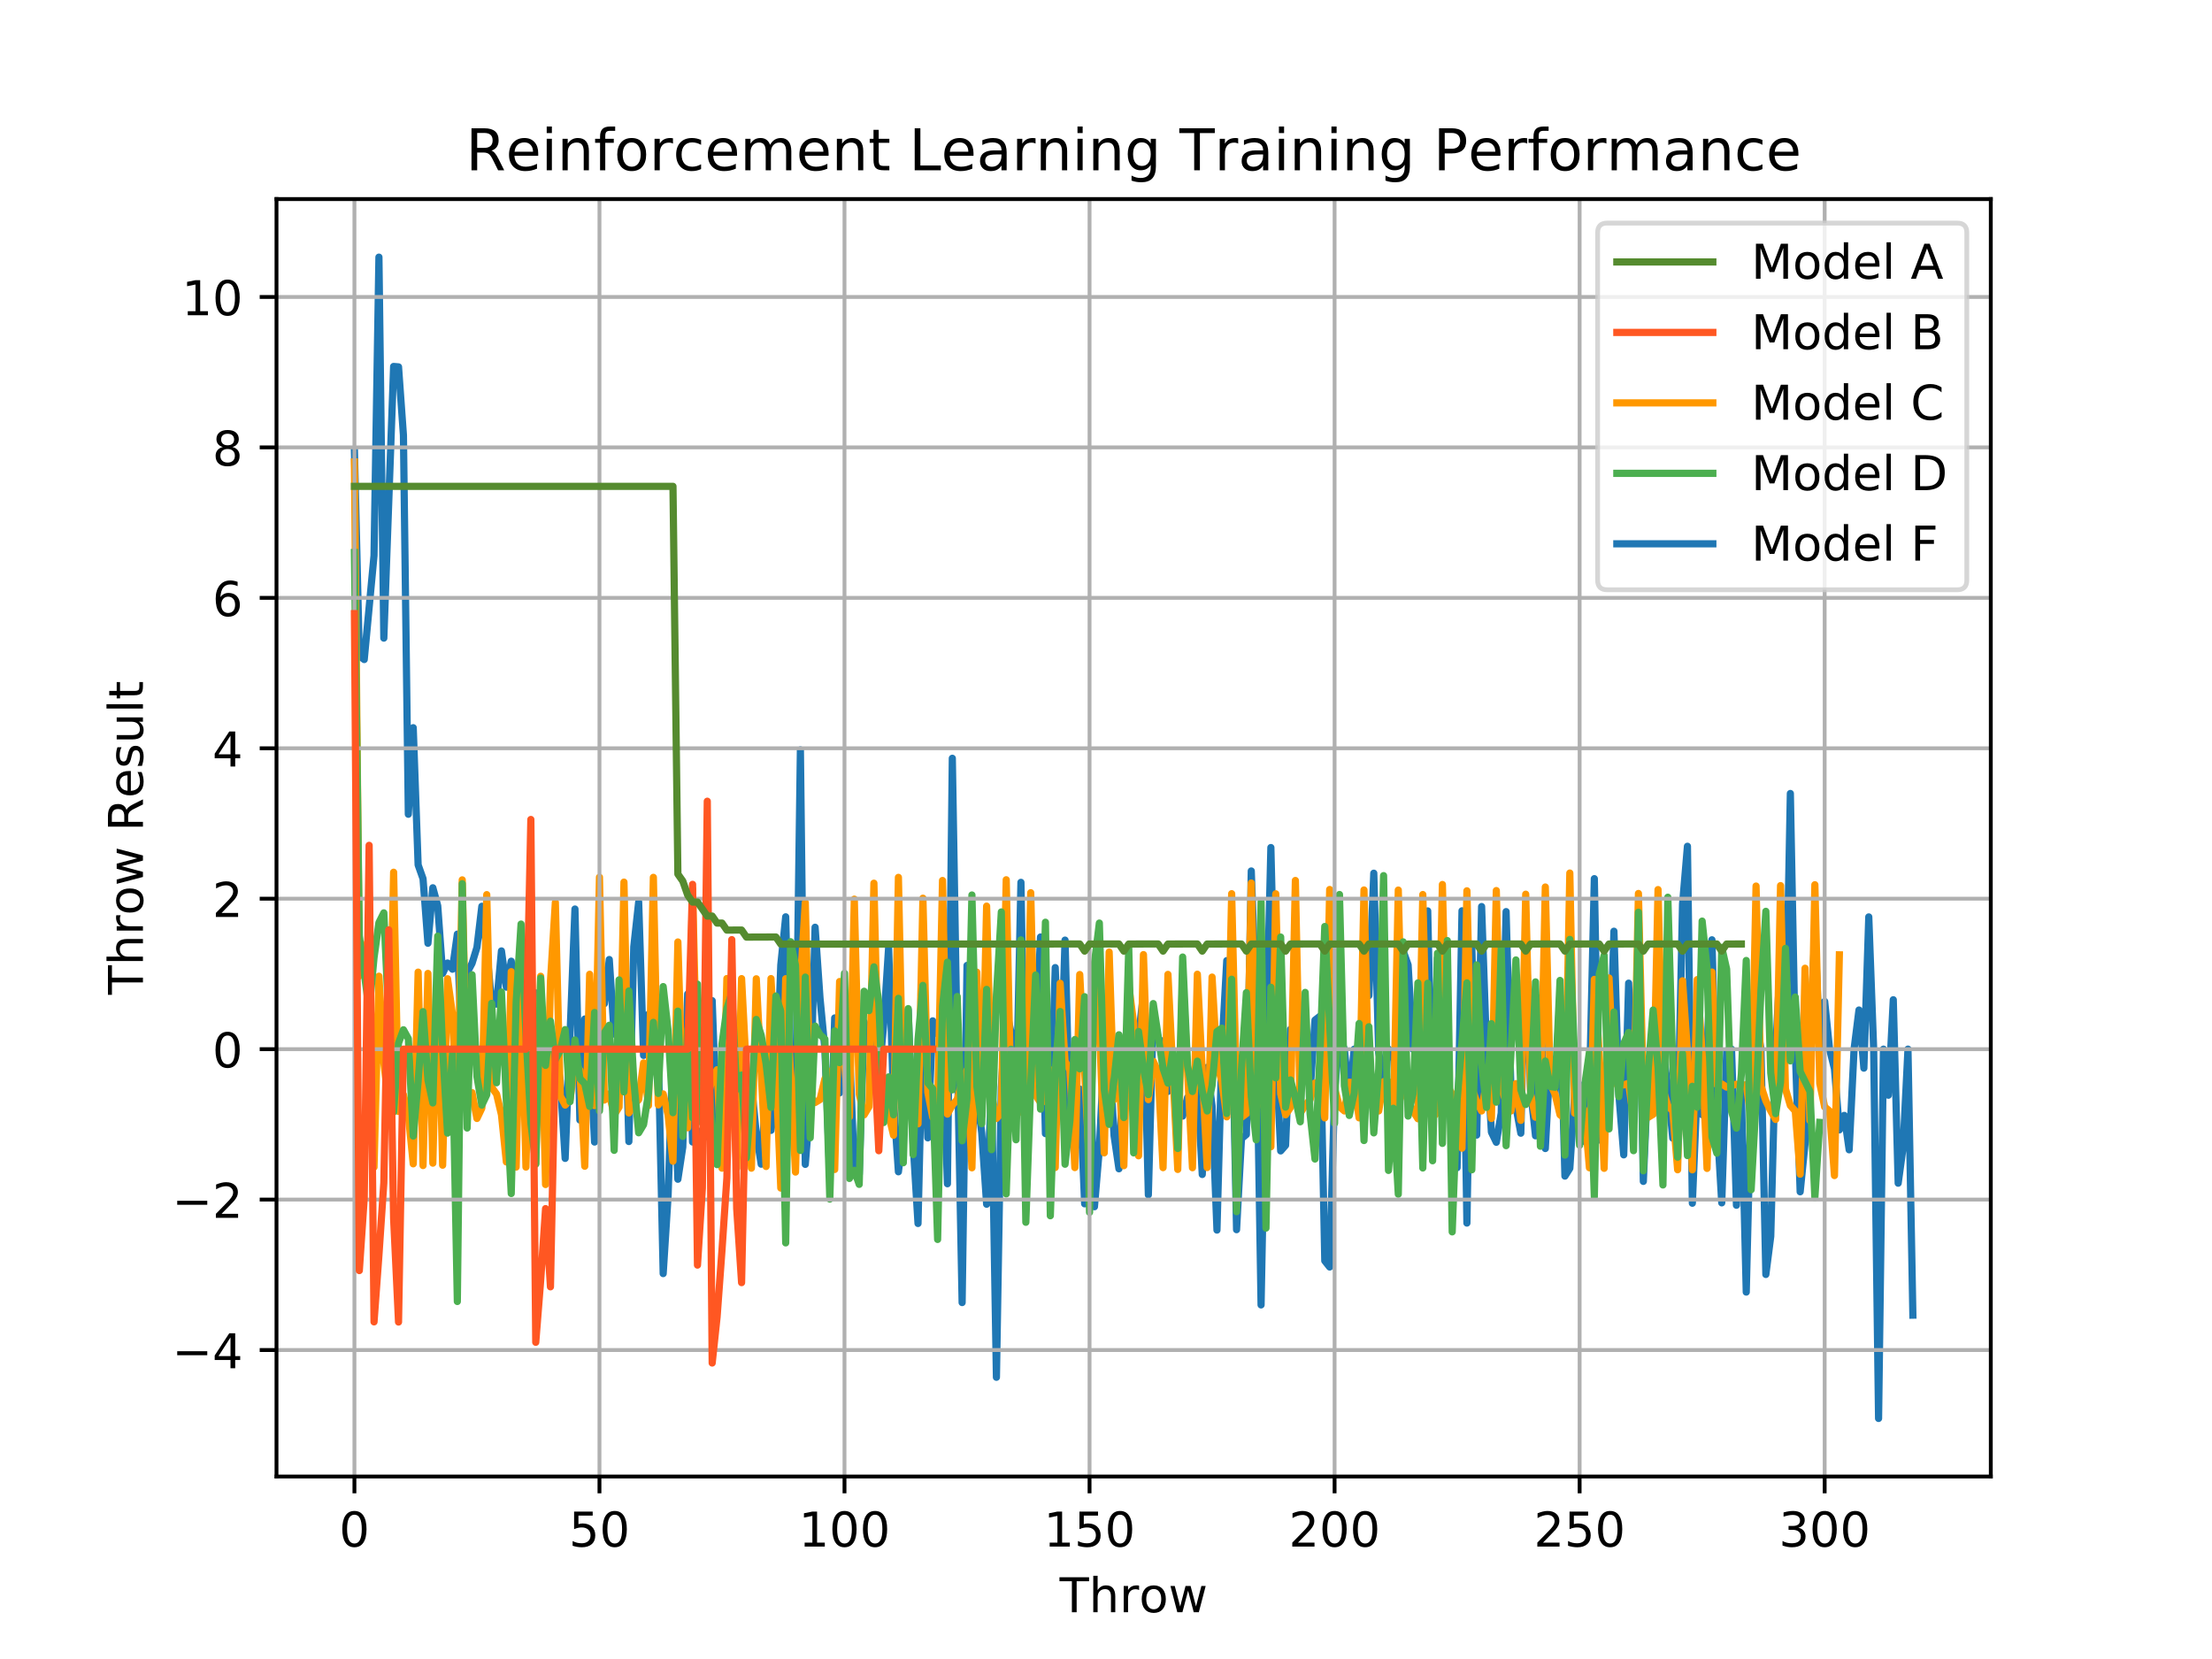 <?xml version="1.0" encoding="utf-8" standalone="no"?>
<!DOCTYPE svg PUBLIC "-//W3C//DTD SVG 1.1//EN"
  "http://www.w3.org/Graphics/SVG/1.1/DTD/svg11.dtd">
<!-- Created with matplotlib (https://matplotlib.org/) -->
<svg height="345.6pt" version="1.1" viewBox="0 0 460.8 345.6" width="460.8pt" xmlns="http://www.w3.org/2000/svg" xmlns:xlink="http://www.w3.org/1999/xlink">
 <defs>
  <style type="text/css">
*{stroke-linecap:butt;stroke-linejoin:round;white-space:pre;}
  </style>
 </defs>
 <g id="figure_1">
  <g id="patch_1">
   <path d="M 0 345.6 
L 460.8 345.6 
L 460.8 0 
L 0 0 
z
" style="fill:#ffffff;"/>
  </g>
  <g id="axes_1">
   <g id="patch_2">
    <path d="M 57.6 307.584 
L 414.72 307.584 
L 414.72 41.472 
L 57.6 41.472 
z
" style="fill:#ffffff;"/>
   </g>
   <g id="line2d_1">
    <path clip-path="url(#p8fdea5c044)" d="M 73.833 93.915 
L 74.854 136.624 
L 75.875 137.395 
L 77.916 115.739 
L 78.937 53.568 
L 79.958 132.931 
L 82 76.338 
L 83.021 76.429 
L 84.042 90.658 
L 85.063 169.621 
L 86.084 151.596 
L 87.105 180.174 
L 88.126 183.057 
L 89.147 196.498 
L 90.168 184.938 
L 91.188 188.709 
L 92.209 202.79 
L 93.23 200.615 
L 94.251 201.902 
L 95.272 194.594 
L 96.293 222.336 
L 97.314 202.601 
L 98.335 200.688 
L 99.356 197.354 
L 100.377 188.795 
L 101.398 197.989 
L 102.419 208.984 
L 103.44 209.179 
L 104.461 198.095 
L 105.481 205.644 
L 106.502 200.235 
L 107.523 209.998 
L 108.544 200.438 
L 109.565 208.425 
L 110.586 214.668 
L 111.607 206.844 
L 112.628 210.324 
L 113.649 220.029 
L 114.67 218.557 
L 115.691 219.17 
L 116.712 225.18 
L 117.733 241.316 
L 119.774 189.366 
L 120.795 233.321 
L 121.816 212.273 
L 122.837 218.557 
L 123.858 237.909 
L 124.879 197.957 
L 125.9 209.079 
L 126.921 199.884 
L 127.942 215.425 
L 128.963 210.21 
L 129.984 202.134 
L 131.005 237.802 
L 132.026 197.238 
L 133.046 187.921 
L 134.067 219.857 
L 135.088 211.299 
L 136.109 218.557 
L 137.13 219.216 
L 138.151 265.313 
L 139.172 249.198 
L 140.193 218.557 
L 141.214 245.658 
L 142.235 238.954 
L 143.256 207.057 
L 144.277 237.905 
L 145.298 235.55 
L 146.318 237.27 
L 147.339 236.474 
L 148.36 208.454 
L 149.381 236.738 
L 150.402 236.141 
L 151.423 214.245 
L 152.444 227.58 
L 153.465 218.557 
L 154.486 218.557 
L 155.507 234.094 
L 156.528 225.827 
L 157.549 236.188 
L 158.57 242.52 
L 159.591 227.039 
L 160.611 235.482 
L 161.632 228.803 
L 162.653 201.013 
L 163.674 190.99 
L 164.695 232.046 
L 165.716 230.794 
L 166.737 156.222 
L 167.758 242.559 
L 168.779 229.675 
L 169.8 193.162 
L 170.821 207.902 
L 171.842 218.557 
L 172.863 244.918 
L 173.883 212.054 
L 174.904 227.676 
L 175.925 223.538 
L 176.946 218.25 
L 177.967 243.585 
L 178.988 244.61 
L 180.009 212.904 
L 181.03 218.557 
L 182.051 207.072 
L 183.072 224.355 
L 184.093 213.363 
L 185.114 197.406 
L 186.135 229.175 
L 187.156 244.104 
L 188.176 235.743 
L 189.197 210.433 
L 190.218 238.184 
L 191.239 254.875 
L 192.26 210.879 
L 193.281 237.04 
L 194.302 212.662 
L 195.323 215.346 
L 196.344 214.679 
L 197.365 246.599 
L 198.386 157.964 
L 199.407 218.557 
L 200.428 271.349 
L 201.449 201.113 
L 202.469 236.987 
L 203.49 227.086 
L 204.511 236.025 
L 205.532 250.864 
L 206.553 226.351 
L 207.574 286.911 
L 208.595 226.45 
L 209.616 210.359 
L 210.637 215.211 
L 211.658 231.539 
L 212.679 183.809 
L 213.7 243.845 
L 214.721 213.363 
L 215.741 216.439 
L 216.762 195.191 
L 217.783 236.153 
L 218.804 234.036 
L 219.825 201.566 
L 220.846 228.335 
L 221.867 195.842 
L 222.888 235.495 
L 223.909 239.613 
L 224.93 226.861 
L 225.951 250.778 
L 226.972 218.557 
L 227.993 251.385 
L 229.014 239.319 
L 230.034 218.557 
L 231.055 218.988 
L 232.076 236.577 
L 233.097 243.481 
L 234.118 218.557 
L 235.139 215.1 
L 236.16 218.557 
L 237.181 215.802 
L 238.202 207.111 
L 239.223 248.917 
L 240.244 210.872 
L 241.265 216.372 
L 242.286 217.15 
L 243.306 227.366 
L 244.327 220.823 
L 245.348 227.733 
L 246.369 232.507 
L 247.39 228.626 
L 248.411 230.686 
L 249.432 225.189 
L 250.453 244.666 
L 251.474 222.344 
L 252.495 230.391 
L 253.516 256.248 
L 254.537 218.557 
L 255.558 200.117 
L 256.579 206.97 
L 257.599 256.164 
L 258.62 237.188 
L 259.641 236.337 
L 260.662 181.438 
L 261.683 209.363 
L 262.704 271.838 
L 263.725 218.557 
L 264.746 176.559 
L 265.767 218.557 
L 266.788 239.758 
L 267.809 238.586 
L 268.83 214.427 
L 269.851 215.84 
L 270.871 218.557 
L 271.892 211.855 
L 272.913 227.414 
L 273.934 212.512 
L 274.955 211.714 
L 275.976 262.651 
L 276.997 263.94 
L 278.018 227.221 
L 279.039 216.159 
L 280.06 218.557 
L 281.081 229.04 
L 282.102 218.557 
L 283.123 231.155 
L 284.144 200.969 
L 285.164 207.409 
L 286.185 181.902 
L 287.206 219.317 
L 288.227 224.313 
L 289.248 218.557 
L 290.269 219.474 
L 291.29 236.03 
L 292.311 198.116 
L 293.332 201.012 
L 294.353 218.557 
L 295.374 211.48 
L 297.416 189.76 
L 298.437 236.32 
L 299.457 199.564 
L 300.478 218.557 
L 301.499 222.676 
L 302.52 237.573 
L 303.541 243.253 
L 304.562 189.736 
L 305.583 254.788 
L 306.604 196.979 
L 307.625 236.457 
L 308.646 188.853 
L 309.667 218.557 
L 310.688 235.843 
L 311.709 237.959 
L 312.729 231.867 
L 313.75 189.904 
L 314.771 227.694 
L 315.792 230.541 
L 316.813 236.07 
L 317.834 193.182 
L 318.855 227.143 
L 319.876 236.613 
L 320.897 207.895 
L 321.918 239.26 
L 322.939 220.416 
L 323.96 227.735 
L 324.981 207.398 
L 326.002 245.005 
L 327.022 243.386 
L 328.043 227.659 
L 329.064 225.963 
L 330.085 237.788 
L 331.106 227.096 
L 332.127 183.041 
L 333.148 237.478 
L 334.169 222.572 
L 335.19 227.88 
L 336.211 193.99 
L 337.232 227.901 
L 338.253 240.578 
L 339.274 204.807 
L 340.294 233.17 
L 341.315 192.614 
L 342.336 246.104 
L 343.357 222.376 
L 344.378 218.557 
L 345.399 224.039 
L 346.42 218.557 
L 347.441 226.612 
L 348.462 237.098 
L 349.483 236.274 
L 350.504 188.34 
L 351.525 176.292 
L 352.546 250.655 
L 353.567 226.322 
L 354.587 232.217 
L 355.608 218.557 
L 356.629 195.778 
L 357.65 233.26 
L 358.671 250.577 
L 359.692 218.903 
L 360.713 218.557 
L 361.734 251.075 
L 362.755 227.526 
L 363.776 269.163 
L 364.797 227.721 
L 365.818 211.983 
L 366.839 218.557 
L 367.859 265.493 
L 368.88 257.551 
L 369.901 218.885 
L 370.922 199.319 
L 371.943 218.557 
L 372.964 165.297 
L 373.985 218.557 
L 375.006 248.272 
L 376.027 238.17 
L 377.048 218.557 
L 378.069 193.88 
L 379.09 218.557 
L 380.111 208.617 
L 381.132 218.557 
L 382.152 222.66 
L 383.173 235.376 
L 384.194 232.357 
L 385.215 239.527 
L 386.236 218.557 
L 387.257 210.406 
L 388.278 222.511 
L 389.299 191.01 
L 390.32 218.557 
L 391.341 295.488 
L 392.362 218.557 
L 393.383 228.155 
L 394.404 208.266 
L 395.424 246.481 
L 396.445 239.062 
L 397.466 218.557 
L 398.487 273.971 
L 398.487 273.971 
" style="fill:none;stroke:#1f77b4;stroke-linecap:square;stroke-width:1.5;"/>
   </g>
   <g id="line2d_2">
    <path clip-path="url(#p8fdea5c044)" d="M 73.833 96.239 
L 74.854 203.302 
L 75.875 197.955 
L 76.896 195.525 
L 77.916 243.142 
L 78.937 203.363 
L 79.958 221.31 
L 80.979 230.133 
L 82 181.704 
L 83.021 231.526 
L 84.042 228.046 
L 85.063 232.223 
L 86.084 242.449 
L 87.105 202.513 
L 88.126 242.805 
L 89.147 202.782 
L 90.168 242.305 
L 91.188 202.399 
L 92.209 242.733 
L 93.23 203.891 
L 94.251 211.238 
L 95.272 232.031 
L 96.293 183.293 
L 97.314 228.706 
L 98.335 227.617 
L 99.356 232.997 
L 100.377 230.845 
L 101.398 186.37 
L 102.419 226.5 
L 103.44 227.912 
L 104.461 232.22 
L 105.481 242.051 
L 106.502 202.414 
L 107.523 243.122 
L 108.544 202.421 
L 109.565 243.124 
L 110.586 202.679 
L 111.607 242.332 
L 112.628 203.374 
L 113.649 246.758 
L 114.67 204.435 
L 115.691 187.977 
L 116.712 228.304 
L 117.733 230.209 
L 118.753 229.036 
L 119.774 221.492 
L 120.795 222.947 
L 121.816 242.947 
L 122.837 202.958 
L 123.858 230.3 
L 124.879 182.734 
L 125.9 229.164 
L 126.921 227.878 
L 127.942 232.237 
L 128.963 230.636 
L 129.984 183.762 
L 131.005 231.837 
L 132.026 230.209 
L 133.046 229.063 
L 134.067 221.426 
L 135.088 230.302 
L 136.109 182.768 
L 137.13 230.165 
L 138.151 227.883 
L 139.172 232.226 
L 140.193 241.894 
L 141.214 196.229 
L 142.235 229.851 
L 143.256 234.926 
L 144.277 185.201 
L 145.298 227.766 
L 146.318 230.106 
L 147.339 229.028 
L 148.36 224.621 
L 149.381 222.85 
L 150.402 243.35 
L 151.423 203.844 
L 153.465 243.366 
L 154.486 203.867 
L 156.528 243.352 
L 157.549 203.898 
L 159.591 243.002 
L 160.611 203.858 
L 161.632 222.851 
L 162.653 247.496 
L 163.674 203.884 
L 165.716 244.164 
L 166.737 204.671 
L 167.758 188.038 
L 168.779 228.373 
L 169.8 229.675 
L 170.821 229.057 
L 171.842 224.753 
L 172.863 223.159 
L 173.883 243.626 
L 174.904 204.471 
L 175.925 221.331 
L 176.946 232.686 
L 177.967 187.313 
L 178.988 227.878 
L 180.009 232.237 
L 181.03 230.532 
L 182.051 183.986 
L 183.072 226.721 
L 184.093 227.837 
L 186.135 236.487 
L 187.156 182.773 
L 188.176 230.72 
L 189.197 231.403 
L 190.218 231.436 
L 191.239 234.111 
L 192.26 187.113 
L 193.281 227.531 
L 194.302 232.743 
L 195.323 231.025 
L 196.344 183.423 
L 197.365 232.084 
L 198.386 230.208 
L 199.407 229.049 
L 200.428 225.244 
L 201.449 222.907 
L 202.469 243.276 
L 203.49 202.52 
L 204.511 232.53 
L 205.532 188.762 
L 206.553 228 
L 207.574 232.997 
L 208.595 231.888 
L 209.616 183.271 
L 210.637 231.584 
L 211.658 229.139 
L 212.679 231.435 
L 213.7 232.44 
L 214.721 185.968 
L 215.741 228.173 
L 216.762 229.674 
L 217.783 229.338 
L 218.804 222.877 
L 219.825 243.212 
L 220.846 204.835 
L 221.867 221.08 
L 222.888 222.965 
L 223.909 243.227 
L 224.93 203.01 
L 226.972 243.203 
L 227.993 205.126 
L 229.014 213.512 
L 230.034 240.16 
L 231.055 198.329 
L 232.076 229.058 
L 233.097 223.118 
L 234.118 242.835 
L 235.139 205.193 
L 236.16 213.209 
L 237.181 240.772 
L 238.202 198.863 
L 239.223 229.066 
L 240.244 221.082 
L 241.265 223.307 
L 242.286 243.242 
L 243.306 202.986 
L 245.348 243.615 
L 246.369 202.985 
L 248.411 243.258 
L 249.432 202.947 
L 251.474 243.221 
L 252.495 203.545 
L 253.516 221.435 
L 254.537 225.341 
L 255.558 232.663 
L 256.579 186.173 
L 257.599 228.57 
L 258.62 232.745 
L 259.641 231.992 
L 260.662 183.952 
L 261.683 227.205 
L 262.704 228.028 
L 263.725 232.225 
L 264.746 238.893 
L 265.767 186.196 
L 266.788 227.84 
L 267.809 232.232 
L 268.83 230.691 
L 269.851 183.42 
L 270.871 231.91 
L 271.892 230.205 
L 272.913 229.09 
L 273.934 225.612 
L 274.955 225.454 
L 275.976 232.879 
L 276.997 185.301 
L 278.018 226.767 
L 279.039 230.52 
L 280.06 231.431 
L 281.081 225.449 
L 282.102 225.561 
L 283.123 232.869 
L 284.144 185.397 
L 285.164 226.413 
L 286.185 230.633 
L 287.206 231.431 
L 288.227 225.323 
L 289.248 225.355 
L 290.269 233.42 
L 291.29 185.417 
L 292.311 226.564 
L 293.332 229.351 
L 294.353 231.433 
L 295.374 233.052 
L 296.395 186.35 
L 297.416 227.926 
L 298.437 232.743 
L 299.457 231.76 
L 300.478 184.258 
L 301.499 226.313 
L 302.52 227.913 
L 303.541 232.224 
L 304.562 239.189 
L 305.583 185.571 
L 306.604 226.584 
L 307.625 229.556 
L 308.646 231.432 
L 309.667 225.359 
L 310.688 233 
L 311.709 185.524 
L 312.729 226.586 
L 313.75 229.555 
L 314.771 231.432 
L 315.792 225.739 
L 316.813 233.392 
L 317.834 186.279 
L 318.855 227.846 
L 319.876 232.743 
L 320.897 231.814 
L 321.918 184.781 
L 322.939 225.655 
L 323.96 227.972 
L 324.981 232.224 
L 326.002 233.006 
L 327.022 181.869 
L 328.043 231.904 
L 329.064 229.137 
L 330.085 231.435 
L 331.106 243.268 
L 332.127 204.024 
L 333.148 219.454 
L 334.169 243.384 
L 335.19 203.73 
L 336.211 225.685 
L 337.232 225.684 
L 338.253 226.003 
L 339.274 225.664 
L 340.294 232.963 
L 341.315 186.127 
L 342.336 227.76 
L 343.357 232.743 
L 344.378 232.133 
L 345.399 185.32 
L 346.42 226.908 
L 347.441 230.342 
L 348.462 231.435 
L 349.483 243.681 
L 350.504 204.315 
L 351.525 219.084 
L 352.546 243.694 
L 353.567 204.068 
L 354.587 219.408 
L 355.608 243.4 
L 356.629 202.495 
L 357.65 225.94 
L 358.671 225.815 
L 359.692 226.465 
L 361.734 225.867 
L 362.755 226.209 
L 363.776 225.929 
L 364.797 233.083 
L 365.818 184.581 
L 366.839 226.223 
L 367.859 229.322 
L 368.88 231.433 
L 369.901 233.204 
L 370.922 184.492 
L 371.943 226.831 
L 372.964 230.303 
L 373.985 231.435 
L 375.006 244.599 
L 376.027 201.704 
L 377.048 233.436 
L 378.069 184.306 
L 379.09 225.662 
L 380.111 230.604 
L 381.132 231.448 
L 382.152 244.888 
L 383.173 198.911 
L 383.173 198.911 
" style="fill:none;stroke:#ff9800;stroke-linecap:square;stroke-width:1.5;"/>
   </g>
   <g id="line2d_3">
    <path clip-path="url(#p8fdea5c044)" d="M 73.833 115.088 
L 74.854 194.923 
L 76.896 210.372 
L 77.916 199.513 
L 78.937 192.195 
L 79.958 190.162 
L 80.979 212.383 
L 82 231.653 
L 83.021 217.298 
L 84.042 214.517 
L 85.063 216.367 
L 86.084 236.664 
L 87.105 225.298 
L 88.126 210.752 
L 89.147 224.993 
L 90.168 229.767 
L 91.188 195.008 
L 92.209 218.631 
L 93.23 236.053 
L 94.251 219.345 
L 95.272 271.125 
L 96.293 184.091 
L 97.314 234.99 
L 98.335 203.061 
L 99.356 224.269 
L 100.377 230.217 
L 101.398 228.06 
L 102.419 209.01 
L 103.44 225.567 
L 104.461 206.653 
L 105.481 229.306 
L 106.502 248.637 
L 107.523 208.734 
L 108.544 192.501 
L 109.565 215.555 
L 110.586 233.895 
L 111.607 242.523 
L 112.628 203.755 
L 113.649 221.939 
L 114.67 212.729 
L 115.691 220.749 
L 116.712 218.818 
L 117.733 214.481 
L 118.753 229.5 
L 119.774 216.645 
L 120.795 224.671 
L 121.816 225.743 
L 122.837 230.485 
L 123.858 210.921 
L 124.879 231.438 
L 125.9 215.165 
L 126.921 213.575 
L 127.942 239.638 
L 128.963 204.129 
L 129.984 227.46 
L 131.005 206.428 
L 132.026 225.101 
L 133.046 235.982 
L 134.067 234.274 
L 135.088 227.78 
L 136.109 212.976 
L 137.13 227.781 
L 138.151 205.522 
L 139.172 214.645 
L 140.193 231.799 
L 141.214 210.635 
L 142.235 236.734 
L 143.256 214.462 
L 144.277 232.862 
L 145.298 205.018 
L 146.318 233.984 
L 147.339 218.038 
L 148.36 236.849 
L 149.381 242.618 
L 150.402 217.51 
L 151.423 210.057 
L 152.444 206.887 
L 153.465 226.936 
L 154.486 223.951 
L 155.507 241.211 
L 156.528 228.042 
L 157.549 212.367 
L 158.57 215.665 
L 159.591 221.629 
L 160.611 230.702 
L 161.632 207.481 
L 162.653 210.644 
L 163.674 258.918 
L 164.695 196.178 
L 165.716 201.093 
L 166.737 239.673 
L 167.758 203.542 
L 168.779 237.018 
L 169.8 213.749 
L 170.821 215.553 
L 171.842 216.463 
L 172.863 249.79 
L 173.883 214.75 
L 174.904 221.375 
L 175.925 202.752 
L 176.946 245.496 
L 177.967 243.801 
L 178.988 246.727 
L 180.009 206.495 
L 181.03 210.536 
L 182.051 201.407 
L 183.072 208.943 
L 184.093 233.846 
L 185.114 224.333 
L 186.135 232.24 
L 187.156 207.968 
L 188.176 242.224 
L 189.197 210.114 
L 190.218 240.527 
L 191.239 216.599 
L 192.26 205.27 
L 193.281 225.582 
L 194.302 226.817 
L 195.323 258.199 
L 196.344 209.652 
L 197.365 200.437 
L 198.386 227.041 
L 199.407 207.59 
L 200.428 237.645 
L 201.449 228.885 
L 202.469 186.444 
L 203.49 226.274 
L 204.511 234.09 
L 205.532 206.108 
L 206.553 239.502 
L 207.574 207.216 
L 208.595 189.974 
L 209.616 248.71 
L 210.637 218.576 
L 211.658 237.437 
L 212.679 195.798 
L 213.7 254.623 
L 214.721 225.833 
L 215.741 203.106 
L 216.762 231.06 
L 217.783 192.114 
L 218.804 253.265 
L 219.825 222.795 
L 220.846 210.707 
L 221.867 242.535 
L 222.888 233.471 
L 223.909 216.555 
L 224.93 222.663 
L 225.951 207.629 
L 226.972 252.556 
L 227.993 200.593 
L 229.014 192.287 
L 230.034 226.957 
L 231.055 234.223 
L 233.097 215.562 
L 234.118 232.807 
L 235.139 197.424 
L 236.16 240.167 
L 237.181 214.875 
L 238.202 222.612 
L 239.223 228.023 
L 240.244 209.059 
L 242.286 222.572 
L 243.306 225.633 
L 244.327 218.92 
L 245.348 239.254 
L 246.369 199.367 
L 247.39 221.963 
L 248.411 227.385 
L 249.432 221.052 
L 250.453 227.32 
L 251.474 231.442 
L 252.495 226.117 
L 253.516 214.894 
L 254.537 214.176 
L 255.558 231.966 
L 256.579 203.991 
L 257.599 252.416 
L 258.62 222.747 
L 259.641 206.783 
L 260.662 228.422 
L 261.683 237.451 
L 262.704 187.893 
L 263.725 255.838 
L 264.746 205.658 
L 265.767 224.551 
L 266.788 195.202 
L 267.809 230.638 
L 268.83 224.964 
L 269.851 228.729 
L 270.871 233.691 
L 271.892 206.732 
L 272.913 231.996 
L 273.934 241.446 
L 274.955 220.097 
L 275.976 193.001 
L 278.018 233.996 
L 279.039 186.342 
L 280.06 226.182 
L 281.081 232.369 
L 282.102 227.757 
L 283.123 213.216 
L 284.144 237.597 
L 285.164 213.886 
L 286.185 236.002 
L 287.206 222.725 
L 288.227 182.407 
L 289.248 243.821 
L 290.269 230.872 
L 291.29 248.774 
L 292.311 196.209 
L 293.332 232.5 
L 294.353 227.838 
L 295.374 204.755 
L 296.395 243.313 
L 297.416 204.825 
L 298.437 241.812 
L 299.457 198.565 
L 300.478 238.191 
L 301.499 195.936 
L 302.52 256.621 
L 303.541 229.306 
L 305.583 204.75 
L 306.604 243.696 
L 307.625 201.009 
L 308.646 221.524 
L 309.667 230.698 
L 310.688 213.245 
L 311.709 229.601 
L 312.729 197.473 
L 313.75 238.663 
L 315.792 199.972 
L 316.813 226.996 
L 317.834 230.093 
L 318.855 227.941 
L 319.876 204.544 
L 320.897 238.782 
L 321.918 221.032 
L 322.939 226.359 
L 323.96 226.493 
L 324.981 204.241 
L 326.002 240.624 
L 327.022 195.692 
L 328.043 221.121 
L 329.064 238.586 
L 330.085 226.349 
L 331.106 219.128 
L 332.127 249.343 
L 333.148 202.915 
L 334.169 199.022 
L 335.19 235.174 
L 336.211 210.817 
L 337.232 228.454 
L 338.253 217.389 
L 339.274 215.082 
L 340.294 239.712 
L 341.315 190.029 
L 342.336 243.894 
L 343.357 222.858 
L 344.378 210.409 
L 345.399 222.408 
L 346.42 246.849 
L 347.441 186.906 
L 348.462 221.85 
L 349.483 241.065 
L 350.504 219.484 
L 351.525 240.733 
L 352.546 226.294 
L 353.567 230.664 
L 354.587 191.881 
L 355.608 201.584 
L 356.629 236.833 
L 357.65 240.225 
L 358.671 197.352 
L 359.692 201.879 
L 360.713 231.535 
L 361.734 235.011 
L 362.755 223.756 
L 363.776 200.084 
L 364.797 247.845 
L 365.818 229.373 
L 366.839 206.279 
L 367.859 189.844 
L 368.88 223.509 
L 369.901 231.996 
L 370.922 225.502 
L 371.943 197.552 
L 372.964 221.001 
L 373.985 207.698 
L 375.006 223.21 
L 377.048 227.368 
L 378.069 249.5 
L 379.09 233.816 
L 379.09 233.816 
" style="fill:none;stroke:#4caf50;stroke-linecap:square;stroke-width:1.5;"/>
   </g>
   <g id="matplotlib.axis_1">
    <g id="xtick_1">
     <g id="line2d_4">
      <path clip-path="url(#p8fdea5c044)" d="M 73.833 307.584 
L 73.833 41.472 
" style="fill:none;stroke:#b0b0b0;stroke-linecap:square;stroke-width:0.8;"/>
     </g>
     <g id="line2d_5">
      <defs>
       <path d="M 0 0 
L 0 3.5 
" id="me332d44fd1" style="stroke:#000000;stroke-width:0.8;"/>
      </defs>
      <g>
       <use style="stroke:#000000;stroke-width:0.8;" x="73.833" xlink:href="#me332d44fd1" y="307.584"/>
      </g>
     </g>
     <g id="text_1">
      <!-- 0 -->
      <defs>
       <path d="M 31.781 66.406 
Q 24.172 66.406 20.328 58.906 
Q 16.5 51.422 16.5 36.375 
Q 16.5 21.391 20.328 13.891 
Q 24.172 6.391 31.781 6.391 
Q 39.453 6.391 43.281 13.891 
Q 47.125 21.391 47.125 36.375 
Q 47.125 51.422 43.281 58.906 
Q 39.453 66.406 31.781 66.406 
z
M 31.781 74.219 
Q 44.047 74.219 50.516 64.516 
Q 56.984 54.828 56.984 36.375 
Q 56.984 17.969 50.516 8.266 
Q 44.047 -1.422 31.781 -1.422 
Q 19.531 -1.422 13.062 8.266 
Q 6.594 17.969 6.594 36.375 
Q 6.594 54.828 13.062 64.516 
Q 19.531 74.219 31.781 74.219 
z
" id="DejaVuSans-48"/>
      </defs>
      <g transform="translate(70.651 322.182)scale(0.1 -0.1)">
       <use xlink:href="#DejaVuSans-48"/>
      </g>
     </g>
    </g>
    <g id="xtick_2">
     <g id="line2d_6">
      <path clip-path="url(#p8fdea5c044)" d="M 124.879 307.584 
L 124.879 41.472 
" style="fill:none;stroke:#b0b0b0;stroke-linecap:square;stroke-width:0.8;"/>
     </g>
     <g id="line2d_7">
      <g>
       <use style="stroke:#000000;stroke-width:0.8;" x="124.879" xlink:href="#me332d44fd1" y="307.584"/>
      </g>
     </g>
     <g id="text_2">
      <!-- 50 -->
      <defs>
       <path d="M 10.797 72.906 
L 49.516 72.906 
L 49.516 64.594 
L 19.828 64.594 
L 19.828 46.734 
Q 21.969 47.469 24.109 47.828 
Q 26.266 48.188 28.422 48.188 
Q 40.625 48.188 47.75 41.5 
Q 54.891 34.812 54.891 23.391 
Q 54.891 11.625 47.562 5.094 
Q 40.234 -1.422 26.906 -1.422 
Q 22.312 -1.422 17.547 -0.641 
Q 12.797 0.141 7.719 1.703 
L 7.719 11.625 
Q 12.109 9.234 16.797 8.062 
Q 21.484 6.891 26.703 6.891 
Q 35.156 6.891 40.078 11.328 
Q 45.016 15.766 45.016 23.391 
Q 45.016 31 40.078 35.438 
Q 35.156 39.891 26.703 39.891 
Q 22.75 39.891 18.812 39.016 
Q 14.891 38.141 10.797 36.281 
z
" id="DejaVuSans-53"/>
      </defs>
      <g transform="translate(118.517 322.182)scale(0.1 -0.1)">
       <use xlink:href="#DejaVuSans-53"/>
       <use x="63.623" xlink:href="#DejaVuSans-48"/>
      </g>
     </g>
    </g>
    <g id="xtick_3">
     <g id="line2d_8">
      <path clip-path="url(#p8fdea5c044)" d="M 175.925 307.584 
L 175.925 41.472 
" style="fill:none;stroke:#b0b0b0;stroke-linecap:square;stroke-width:0.8;"/>
     </g>
     <g id="line2d_9">
      <g>
       <use style="stroke:#000000;stroke-width:0.8;" x="175.925" xlink:href="#me332d44fd1" y="307.584"/>
      </g>
     </g>
     <g id="text_3">
      <!-- 100 -->
      <defs>
       <path d="M 12.406 8.297 
L 28.516 8.297 
L 28.516 63.922 
L 10.984 60.406 
L 10.984 69.391 
L 28.422 72.906 
L 38.281 72.906 
L 38.281 8.297 
L 54.391 8.297 
L 54.391 0 
L 12.406 0 
z
" id="DejaVuSans-49"/>
      </defs>
      <g transform="translate(166.382 322.182)scale(0.1 -0.1)">
       <use xlink:href="#DejaVuSans-49"/>
       <use x="63.623" xlink:href="#DejaVuSans-48"/>
       <use x="127.246" xlink:href="#DejaVuSans-48"/>
      </g>
     </g>
    </g>
    <g id="xtick_4">
     <g id="line2d_10">
      <path clip-path="url(#p8fdea5c044)" d="M 226.972 307.584 
L 226.972 41.472 
" style="fill:none;stroke:#b0b0b0;stroke-linecap:square;stroke-width:0.8;"/>
     </g>
     <g id="line2d_11">
      <g>
       <use style="stroke:#000000;stroke-width:0.8;" x="226.972" xlink:href="#me332d44fd1" y="307.584"/>
      </g>
     </g>
     <g id="text_4">
      <!-- 150 -->
      <g transform="translate(217.428 322.182)scale(0.1 -0.1)">
       <use xlink:href="#DejaVuSans-49"/>
       <use x="63.623" xlink:href="#DejaVuSans-53"/>
       <use x="127.246" xlink:href="#DejaVuSans-48"/>
      </g>
     </g>
    </g>
    <g id="xtick_5">
     <g id="line2d_12">
      <path clip-path="url(#p8fdea5c044)" d="M 278.018 307.584 
L 278.018 41.472 
" style="fill:none;stroke:#b0b0b0;stroke-linecap:square;stroke-width:0.8;"/>
     </g>
     <g id="line2d_13">
      <g>
       <use style="stroke:#000000;stroke-width:0.8;" x="278.018" xlink:href="#me332d44fd1" y="307.584"/>
      </g>
     </g>
     <g id="text_5">
      <!-- 200 -->
      <defs>
       <path d="M 19.188 8.297 
L 53.609 8.297 
L 53.609 0 
L 7.328 0 
L 7.328 8.297 
Q 12.938 14.109 22.625 23.891 
Q 32.328 33.688 34.812 36.531 
Q 39.547 41.844 41.422 45.531 
Q 43.312 49.219 43.312 52.781 
Q 43.312 58.594 39.234 62.25 
Q 35.156 65.922 28.609 65.922 
Q 23.969 65.922 18.812 64.312 
Q 13.672 62.703 7.812 59.422 
L 7.812 69.391 
Q 13.766 71.781 18.938 73 
Q 24.125 74.219 28.422 74.219 
Q 39.75 74.219 46.484 68.547 
Q 53.219 62.891 53.219 53.422 
Q 53.219 48.922 51.531 44.891 
Q 49.859 40.875 45.406 35.406 
Q 44.188 33.984 37.641 27.219 
Q 31.109 20.453 19.188 8.297 
z
" id="DejaVuSans-50"/>
      </defs>
      <g transform="translate(268.474 322.182)scale(0.1 -0.1)">
       <use xlink:href="#DejaVuSans-50"/>
       <use x="63.623" xlink:href="#DejaVuSans-48"/>
       <use x="127.246" xlink:href="#DejaVuSans-48"/>
      </g>
     </g>
    </g>
    <g id="xtick_6">
     <g id="line2d_14">
      <path clip-path="url(#p8fdea5c044)" d="M 329.064 307.584 
L 329.064 41.472 
" style="fill:none;stroke:#b0b0b0;stroke-linecap:square;stroke-width:0.8;"/>
     </g>
     <g id="line2d_15">
      <g>
       <use style="stroke:#000000;stroke-width:0.8;" x="329.064" xlink:href="#me332d44fd1" y="307.584"/>
      </g>
     </g>
     <g id="text_6">
      <!-- 250 -->
      <g transform="translate(319.521 322.182)scale(0.1 -0.1)">
       <use xlink:href="#DejaVuSans-50"/>
       <use x="63.623" xlink:href="#DejaVuSans-53"/>
       <use x="127.246" xlink:href="#DejaVuSans-48"/>
      </g>
     </g>
    </g>
    <g id="xtick_7">
     <g id="line2d_16">
      <path clip-path="url(#p8fdea5c044)" d="M 380.111 307.584 
L 380.111 41.472 
" style="fill:none;stroke:#b0b0b0;stroke-linecap:square;stroke-width:0.8;"/>
     </g>
     <g id="line2d_17">
      <g>
       <use style="stroke:#000000;stroke-width:0.8;" x="380.111" xlink:href="#me332d44fd1" y="307.584"/>
      </g>
     </g>
     <g id="text_7">
      <!-- 300 -->
      <defs>
       <path d="M 40.578 39.312 
Q 47.656 37.797 51.625 33 
Q 55.609 28.219 55.609 21.188 
Q 55.609 10.406 48.188 4.484 
Q 40.766 -1.422 27.094 -1.422 
Q 22.516 -1.422 17.656 -0.516 
Q 12.797 0.391 7.625 2.203 
L 7.625 11.719 
Q 11.719 9.328 16.594 8.109 
Q 21.484 6.891 26.812 6.891 
Q 36.078 6.891 40.938 10.547 
Q 45.797 14.203 45.797 21.188 
Q 45.797 27.641 41.281 31.266 
Q 36.766 34.906 28.719 34.906 
L 20.219 34.906 
L 20.219 43.016 
L 29.109 43.016 
Q 36.375 43.016 40.234 45.922 
Q 44.094 48.828 44.094 54.297 
Q 44.094 59.906 40.109 62.906 
Q 36.141 65.922 28.719 65.922 
Q 24.656 65.922 20.016 65.031 
Q 15.375 64.156 9.812 62.312 
L 9.812 71.094 
Q 15.438 72.656 20.344 73.438 
Q 25.25 74.219 29.594 74.219 
Q 40.828 74.219 47.359 69.109 
Q 53.906 64.016 53.906 55.328 
Q 53.906 49.266 50.438 45.094 
Q 46.969 40.922 40.578 39.312 
z
" id="DejaVuSans-51"/>
      </defs>
      <g transform="translate(370.567 322.182)scale(0.1 -0.1)">
       <use xlink:href="#DejaVuSans-51"/>
       <use x="63.623" xlink:href="#DejaVuSans-48"/>
       <use x="127.246" xlink:href="#DejaVuSans-48"/>
      </g>
     </g>
    </g>
    <g id="text_8">
     <!-- Throw -->
     <defs>
      <path d="M -0.297 72.906 
L 61.375 72.906 
L 61.375 64.594 
L 35.5 64.594 
L 35.5 0 
L 25.594 0 
L 25.594 64.594 
L -0.297 64.594 
z
" id="DejaVuSans-84"/>
      <path d="M 54.891 33.016 
L 54.891 0 
L 45.906 0 
L 45.906 32.719 
Q 45.906 40.484 42.875 44.328 
Q 39.844 48.188 33.797 48.188 
Q 26.516 48.188 22.312 43.547 
Q 18.109 38.922 18.109 30.906 
L 18.109 0 
L 9.078 0 
L 9.078 75.984 
L 18.109 75.984 
L 18.109 46.188 
Q 21.344 51.125 25.703 53.562 
Q 30.078 56 35.797 56 
Q 45.219 56 50.047 50.172 
Q 54.891 44.344 54.891 33.016 
z
" id="DejaVuSans-104"/>
      <path d="M 41.109 46.297 
Q 39.594 47.172 37.812 47.578 
Q 36.031 48 33.891 48 
Q 26.266 48 22.188 43.047 
Q 18.109 38.094 18.109 28.812 
L 18.109 0 
L 9.078 0 
L 9.078 54.688 
L 18.109 54.688 
L 18.109 46.188 
Q 20.953 51.172 25.484 53.578 
Q 30.031 56 36.531 56 
Q 37.453 56 38.578 55.875 
Q 39.703 55.766 41.062 55.516 
z
" id="DejaVuSans-114"/>
      <path d="M 30.609 48.391 
Q 23.391 48.391 19.188 42.75 
Q 14.984 37.109 14.984 27.297 
Q 14.984 17.484 19.156 11.844 
Q 23.344 6.203 30.609 6.203 
Q 37.797 6.203 41.984 11.859 
Q 46.188 17.531 46.188 27.297 
Q 46.188 37.016 41.984 42.703 
Q 37.797 48.391 30.609 48.391 
z
M 30.609 56 
Q 42.328 56 49.016 48.375 
Q 55.719 40.766 55.719 27.297 
Q 55.719 13.875 49.016 6.219 
Q 42.328 -1.422 30.609 -1.422 
Q 18.844 -1.422 12.172 6.219 
Q 5.516 13.875 5.516 27.297 
Q 5.516 40.766 12.172 48.375 
Q 18.844 56 30.609 56 
z
" id="DejaVuSans-111"/>
      <path d="M 4.203 54.688 
L 13.188 54.688 
L 24.422 12.016 
L 35.594 54.688 
L 46.188 54.688 
L 57.422 12.016 
L 68.609 54.688 
L 77.594 54.688 
L 63.281 0 
L 52.688 0 
L 40.922 44.828 
L 29.109 0 
L 18.5 0 
z
" id="DejaVuSans-119"/>
     </defs>
     <g transform="translate(220.735 335.861)scale(0.1 -0.1)">
      <use xlink:href="#DejaVuSans-84"/>
      <use x="61.084" xlink:href="#DejaVuSans-104"/>
      <use x="124.463" xlink:href="#DejaVuSans-114"/>
      <use x="165.545" xlink:href="#DejaVuSans-111"/>
      <use x="226.727" xlink:href="#DejaVuSans-119"/>
     </g>
    </g>
   </g>
   <g id="matplotlib.axis_2">
    <g id="ytick_1">
     <g id="line2d_18">
      <path clip-path="url(#p8fdea5c044)" d="M 57.6 281.236 
L 414.72 281.236 
" style="fill:none;stroke:#b0b0b0;stroke-linecap:square;stroke-width:0.8;"/>
     </g>
     <g id="line2d_19">
      <defs>
       <path d="M 0 0 
L -3.5 0 
" id="m3edbc6ce64" style="stroke:#000000;stroke-width:0.8;"/>
      </defs>
      <g>
       <use style="stroke:#000000;stroke-width:0.8;" x="57.6" xlink:href="#m3edbc6ce64" y="281.236"/>
      </g>
     </g>
     <g id="text_9">
      <!-- −4 -->
      <defs>
       <path d="M 10.594 35.5 
L 73.188 35.5 
L 73.188 27.203 
L 10.594 27.203 
z
" id="DejaVuSans-8722"/>
       <path d="M 37.797 64.312 
L 12.891 25.391 
L 37.797 25.391 
z
M 35.203 72.906 
L 47.609 72.906 
L 47.609 25.391 
L 58.016 25.391 
L 58.016 17.188 
L 47.609 17.188 
L 47.609 0 
L 37.797 0 
L 37.797 17.188 
L 4.891 17.188 
L 4.891 26.703 
z
" id="DejaVuSans-52"/>
      </defs>
      <g transform="translate(35.858 285.035)scale(0.1 -0.1)">
       <use xlink:href="#DejaVuSans-8722"/>
       <use x="83.789" xlink:href="#DejaVuSans-52"/>
      </g>
     </g>
    </g>
    <g id="ytick_2">
     <g id="line2d_20">
      <path clip-path="url(#p8fdea5c044)" d="M 57.6 249.897 
L 414.72 249.897 
" style="fill:none;stroke:#b0b0b0;stroke-linecap:square;stroke-width:0.8;"/>
     </g>
     <g id="line2d_21">
      <g>
       <use style="stroke:#000000;stroke-width:0.8;" x="57.6" xlink:href="#m3edbc6ce64" y="249.897"/>
      </g>
     </g>
     <g id="text_10">
      <!-- −2 -->
      <g transform="translate(35.858 253.696)scale(0.1 -0.1)">
       <use xlink:href="#DejaVuSans-8722"/>
       <use x="83.789" xlink:href="#DejaVuSans-50"/>
      </g>
     </g>
    </g>
    <g id="ytick_3">
     <g id="line2d_22">
      <path clip-path="url(#p8fdea5c044)" d="M 57.6 218.557 
L 414.72 218.557 
" style="fill:none;stroke:#b0b0b0;stroke-linecap:square;stroke-width:0.8;"/>
     </g>
     <g id="line2d_23">
      <g>
       <use style="stroke:#000000;stroke-width:0.8;" x="57.6" xlink:href="#m3edbc6ce64" y="218.557"/>
      </g>
     </g>
     <g id="text_11">
      <!-- 0 -->
      <g transform="translate(44.237 222.357)scale(0.1 -0.1)">
       <use xlink:href="#DejaVuSans-48"/>
      </g>
     </g>
    </g>
    <g id="ytick_4">
     <g id="line2d_24">
      <path clip-path="url(#p8fdea5c044)" d="M 57.6 187.218 
L 414.72 187.218 
" style="fill:none;stroke:#b0b0b0;stroke-linecap:square;stroke-width:0.8;"/>
     </g>
     <g id="line2d_25">
      <g>
       <use style="stroke:#000000;stroke-width:0.8;" x="57.6" xlink:href="#m3edbc6ce64" y="187.218"/>
      </g>
     </g>
     <g id="text_12">
      <!-- 2 -->
      <g transform="translate(44.237 191.017)scale(0.1 -0.1)">
       <use xlink:href="#DejaVuSans-50"/>
      </g>
     </g>
    </g>
    <g id="ytick_5">
     <g id="line2d_26">
      <path clip-path="url(#p8fdea5c044)" d="M 57.6 155.879 
L 414.72 155.879 
" style="fill:none;stroke:#b0b0b0;stroke-linecap:square;stroke-width:0.8;"/>
     </g>
     <g id="line2d_27">
      <g>
       <use style="stroke:#000000;stroke-width:0.8;" x="57.6" xlink:href="#m3edbc6ce64" y="155.879"/>
      </g>
     </g>
     <g id="text_13">
      <!-- 4 -->
      <g transform="translate(44.237 159.678)scale(0.1 -0.1)">
       <use xlink:href="#DejaVuSans-52"/>
      </g>
     </g>
    </g>
    <g id="ytick_6">
     <g id="line2d_28">
      <path clip-path="url(#p8fdea5c044)" d="M 57.6 124.54 
L 414.72 124.54 
" style="fill:none;stroke:#b0b0b0;stroke-linecap:square;stroke-width:0.8;"/>
     </g>
     <g id="line2d_29">
      <g>
       <use style="stroke:#000000;stroke-width:0.8;" x="57.6" xlink:href="#m3edbc6ce64" y="124.54"/>
      </g>
     </g>
     <g id="text_14">
      <!-- 6 -->
      <defs>
       <path d="M 33.016 40.375 
Q 26.375 40.375 22.484 35.828 
Q 18.609 31.297 18.609 23.391 
Q 18.609 15.531 22.484 10.953 
Q 26.375 6.391 33.016 6.391 
Q 39.656 6.391 43.531 10.953 
Q 47.406 15.531 47.406 23.391 
Q 47.406 31.297 43.531 35.828 
Q 39.656 40.375 33.016 40.375 
z
M 52.594 71.297 
L 52.594 62.312 
Q 48.875 64.062 45.094 64.984 
Q 41.312 65.922 37.594 65.922 
Q 27.828 65.922 22.672 59.328 
Q 17.531 52.734 16.797 39.406 
Q 19.672 43.656 24.016 45.922 
Q 28.375 48.188 33.594 48.188 
Q 44.578 48.188 50.953 41.516 
Q 57.328 34.859 57.328 23.391 
Q 57.328 12.156 50.688 5.359 
Q 44.047 -1.422 33.016 -1.422 
Q 20.359 -1.422 13.672 8.266 
Q 6.984 17.969 6.984 36.375 
Q 6.984 53.656 15.188 63.938 
Q 23.391 74.219 37.203 74.219 
Q 40.922 74.219 44.703 73.484 
Q 48.484 72.75 52.594 71.297 
z
" id="DejaVuSans-54"/>
      </defs>
      <g transform="translate(44.237 128.339)scale(0.1 -0.1)">
       <use xlink:href="#DejaVuSans-54"/>
      </g>
     </g>
    </g>
    <g id="ytick_7">
     <g id="line2d_30">
      <path clip-path="url(#p8fdea5c044)" d="M 57.6 93.201 
L 414.72 93.201 
" style="fill:none;stroke:#b0b0b0;stroke-linecap:square;stroke-width:0.8;"/>
     </g>
     <g id="line2d_31">
      <g>
       <use style="stroke:#000000;stroke-width:0.8;" x="57.6" xlink:href="#m3edbc6ce64" y="93.201"/>
      </g>
     </g>
     <g id="text_15">
      <!-- 8 -->
      <defs>
       <path d="M 31.781 34.625 
Q 24.75 34.625 20.719 30.859 
Q 16.703 27.094 16.703 20.516 
Q 16.703 13.922 20.719 10.156 
Q 24.75 6.391 31.781 6.391 
Q 38.812 6.391 42.859 10.172 
Q 46.922 13.969 46.922 20.516 
Q 46.922 27.094 42.891 30.859 
Q 38.875 34.625 31.781 34.625 
z
M 21.922 38.812 
Q 15.578 40.375 12.031 44.719 
Q 8.5 49.078 8.5 55.328 
Q 8.5 64.062 14.719 69.141 
Q 20.953 74.219 31.781 74.219 
Q 42.672 74.219 48.875 69.141 
Q 55.078 64.062 55.078 55.328 
Q 55.078 49.078 51.531 44.719 
Q 48 40.375 41.703 38.812 
Q 48.828 37.156 52.797 32.312 
Q 56.781 27.484 56.781 20.516 
Q 56.781 9.906 50.312 4.234 
Q 43.844 -1.422 31.781 -1.422 
Q 19.734 -1.422 13.25 4.234 
Q 6.781 9.906 6.781 20.516 
Q 6.781 27.484 10.781 32.312 
Q 14.797 37.156 21.922 38.812 
z
M 18.312 54.391 
Q 18.312 48.734 21.844 45.562 
Q 25.391 42.391 31.781 42.391 
Q 38.141 42.391 41.719 45.562 
Q 45.312 48.734 45.312 54.391 
Q 45.312 60.062 41.719 63.234 
Q 38.141 66.406 31.781 66.406 
Q 25.391 66.406 21.844 63.234 
Q 18.312 60.062 18.312 54.391 
z
" id="DejaVuSans-56"/>
      </defs>
      <g transform="translate(44.237 97)scale(0.1 -0.1)">
       <use xlink:href="#DejaVuSans-56"/>
      </g>
     </g>
    </g>
    <g id="ytick_8">
     <g id="line2d_32">
      <path clip-path="url(#p8fdea5c044)" d="M 57.6 61.861 
L 414.72 61.861 
" style="fill:none;stroke:#b0b0b0;stroke-linecap:square;stroke-width:0.8;"/>
     </g>
     <g id="line2d_33">
      <g>
       <use style="stroke:#000000;stroke-width:0.8;" x="57.6" xlink:href="#m3edbc6ce64" y="61.861"/>
      </g>
     </g>
     <g id="text_16">
      <!-- 10 -->
      <g transform="translate(37.875 65.661)scale(0.1 -0.1)">
       <use xlink:href="#DejaVuSans-49"/>
       <use x="63.623" xlink:href="#DejaVuSans-48"/>
      </g>
     </g>
    </g>
    <g id="text_17">
     <!-- Throw Result -->
     <defs>
      <path id="DejaVuSans-32"/>
      <path d="M 44.391 34.188 
Q 47.562 33.109 50.562 29.594 
Q 53.562 26.078 56.594 19.922 
L 66.609 0 
L 56 0 
L 46.688 18.703 
Q 43.062 26.031 39.672 28.422 
Q 36.281 30.812 30.422 30.812 
L 19.672 30.812 
L 19.672 0 
L 9.812 0 
L 9.812 72.906 
L 32.078 72.906 
Q 44.578 72.906 50.734 67.672 
Q 56.891 62.453 56.891 51.906 
Q 56.891 45.016 53.688 40.469 
Q 50.484 35.938 44.391 34.188 
z
M 19.672 64.797 
L 19.672 38.922 
L 32.078 38.922 
Q 39.203 38.922 42.844 42.219 
Q 46.484 45.516 46.484 51.906 
Q 46.484 58.297 42.844 61.547 
Q 39.203 64.797 32.078 64.797 
z
" id="DejaVuSans-82"/>
      <path d="M 56.203 29.594 
L 56.203 25.203 
L 14.891 25.203 
Q 15.484 15.922 20.484 11.062 
Q 25.484 6.203 34.422 6.203 
Q 39.594 6.203 44.453 7.469 
Q 49.312 8.734 54.109 11.281 
L 54.109 2.781 
Q 49.266 0.734 44.188 -0.344 
Q 39.109 -1.422 33.891 -1.422 
Q 20.797 -1.422 13.156 6.188 
Q 5.516 13.812 5.516 26.812 
Q 5.516 40.234 12.766 48.109 
Q 20.016 56 32.328 56 
Q 43.359 56 49.781 48.891 
Q 56.203 41.797 56.203 29.594 
z
M 47.219 32.234 
Q 47.125 39.594 43.094 43.984 
Q 39.062 48.391 32.422 48.391 
Q 24.906 48.391 20.391 44.141 
Q 15.875 39.891 15.188 32.172 
z
" id="DejaVuSans-101"/>
      <path d="M 44.281 53.078 
L 44.281 44.578 
Q 40.484 46.531 36.375 47.5 
Q 32.281 48.484 27.875 48.484 
Q 21.188 48.484 17.844 46.438 
Q 14.5 44.391 14.5 40.281 
Q 14.5 37.156 16.891 35.375 
Q 19.281 33.594 26.516 31.984 
L 29.594 31.297 
Q 39.156 29.25 43.188 25.516 
Q 47.219 21.781 47.219 15.094 
Q 47.219 7.469 41.188 3.016 
Q 35.156 -1.422 24.609 -1.422 
Q 20.219 -1.422 15.453 -0.562 
Q 10.688 0.297 5.422 2 
L 5.422 11.281 
Q 10.406 8.688 15.234 7.391 
Q 20.062 6.109 24.812 6.109 
Q 31.156 6.109 34.562 8.281 
Q 37.984 10.453 37.984 14.406 
Q 37.984 18.062 35.516 20.016 
Q 33.062 21.969 24.703 23.781 
L 21.578 24.516 
Q 13.234 26.266 9.516 29.906 
Q 5.812 33.547 5.812 39.891 
Q 5.812 47.609 11.281 51.797 
Q 16.75 56 26.812 56 
Q 31.781 56 36.172 55.266 
Q 40.578 54.547 44.281 53.078 
z
" id="DejaVuSans-115"/>
      <path d="M 8.5 21.578 
L 8.5 54.688 
L 17.484 54.688 
L 17.484 21.922 
Q 17.484 14.156 20.5 10.266 
Q 23.531 6.391 29.594 6.391 
Q 36.859 6.391 41.078 11.031 
Q 45.312 15.672 45.312 23.688 
L 45.312 54.688 
L 54.297 54.688 
L 54.297 0 
L 45.312 0 
L 45.312 8.406 
Q 42.047 3.422 37.719 1 
Q 33.406 -1.422 27.688 -1.422 
Q 18.266 -1.422 13.375 4.438 
Q 8.5 10.297 8.5 21.578 
z
M 31.109 56 
z
" id="DejaVuSans-117"/>
      <path d="M 9.422 75.984 
L 18.406 75.984 
L 18.406 0 
L 9.422 0 
z
" id="DejaVuSans-108"/>
      <path d="M 18.312 70.219 
L 18.312 54.688 
L 36.812 54.688 
L 36.812 47.703 
L 18.312 47.703 
L 18.312 18.016 
Q 18.312 11.328 20.141 9.422 
Q 21.969 7.516 27.594 7.516 
L 36.812 7.516 
L 36.812 0 
L 27.594 0 
Q 17.188 0 13.234 3.875 
Q 9.281 7.766 9.281 18.016 
L 9.281 47.703 
L 2.688 47.703 
L 2.688 54.688 
L 9.281 54.688 
L 9.281 70.219 
z
" id="DejaVuSans-116"/>
     </defs>
     <g transform="translate(29.778 207.212)rotate(-90)scale(0.1 -0.1)">
      <use xlink:href="#DejaVuSans-84"/>
      <use x="61.084" xlink:href="#DejaVuSans-104"/>
      <use x="124.463" xlink:href="#DejaVuSans-114"/>
      <use x="165.545" xlink:href="#DejaVuSans-111"/>
      <use x="226.727" xlink:href="#DejaVuSans-119"/>
      <use x="308.514" xlink:href="#DejaVuSans-32"/>
      <use x="340.301" xlink:href="#DejaVuSans-82"/>
      <use x="409.721" xlink:href="#DejaVuSans-101"/>
      <use x="471.244" xlink:href="#DejaVuSans-115"/>
      <use x="523.344" xlink:href="#DejaVuSans-117"/>
      <use x="586.723" xlink:href="#DejaVuSans-108"/>
      <use x="614.506" xlink:href="#DejaVuSans-116"/>
     </g>
    </g>
   </g>
   <g id="patch_3">
    <path d="M 57.6 307.584 
L 57.6 41.472 
" style="fill:none;stroke:#000000;stroke-linecap:square;stroke-linejoin:miter;stroke-width:0.8;"/>
   </g>
   <g id="patch_4">
    <path d="M 414.72 307.584 
L 414.72 41.472 
" style="fill:none;stroke:#000000;stroke-linecap:square;stroke-linejoin:miter;stroke-width:0.8;"/>
   </g>
   <g id="patch_5">
    <path d="M 57.6 307.584 
L 414.72 307.584 
" style="fill:none;stroke:#000000;stroke-linecap:square;stroke-linejoin:miter;stroke-width:0.8;"/>
   </g>
   <g id="patch_6">
    <path d="M 57.6 41.472 
L 414.72 41.472 
" style="fill:none;stroke:#000000;stroke-linecap:square;stroke-linejoin:miter;stroke-width:0.8;"/>
   </g>
   <g id="line2d_34">
    <path clip-path="url(#p8fdea5c044)" d="M 73.833 127.832 
L 74.854 264.683 
L 75.875 249.625 
L 76.896 176.097 
L 77.916 275.37 
L 78.937 261.462 
L 79.958 246.406 
L 80.979 193.705 
L 82 253.913 
L 83.021 275.402 
L 84.042 218.557 
L 85.063 218.557 
L 86.084 218.557 
L 87.105 218.557 
L 88.126 218.557 
L 89.147 218.557 
L 90.168 218.557 
L 91.188 218.557 
L 92.209 218.557 
L 93.23 218.557 
L 94.251 218.557 
L 95.272 218.557 
L 96.293 218.557 
L 97.314 218.557 
L 98.335 218.557 
L 99.356 218.557 
L 100.377 218.557 
L 101.398 218.557 
L 102.419 218.557 
L 103.44 218.557 
L 104.461 218.557 
L 105.481 218.557 
L 106.502 218.557 
L 107.523 218.557 
L 108.544 218.557 
L 109.565 218.557 
L 110.586 170.713 
L 111.607 279.624 
L 112.628 266.795 
L 113.649 251.774 
L 114.67 268.068 
L 115.691 218.557 
L 116.712 218.557 
L 117.733 218.557 
L 118.753 218.557 
L 119.774 218.557 
L 120.795 218.557 
L 121.816 218.557 
L 122.837 218.557 
L 123.858 218.557 
L 124.879 218.557 
L 125.9 218.557 
L 126.921 218.557 
L 127.942 218.557 
L 128.963 218.557 
L 129.984 218.557 
L 131.005 218.557 
L 132.026 218.557 
L 133.046 218.557 
L 134.067 218.557 
L 135.088 218.557 
L 136.109 218.557 
L 137.13 218.557 
L 138.151 218.557 
L 139.172 218.557 
L 140.193 218.557 
L 141.214 218.557 
L 142.235 218.557 
L 143.256 218.557 
L 144.277 184.224 
L 145.298 263.544 
L 146.318 247.519 
L 147.339 166.908 
L 148.36 283.94 
L 149.381 274.355 
L 150.402 260.447 
L 151.423 245.371 
L 152.444 195.742 
L 153.465 251.762 
L 154.486 267.196 
L 155.507 218.557 
L 156.528 218.557 
L 157.549 218.557 
L 158.57 218.557 
L 159.591 218.557 
L 160.611 218.557 
L 161.632 218.557 
L 162.653 218.557 
L 163.674 218.557 
L 164.695 218.557 
L 165.716 218.557 
L 166.737 218.557 
L 167.758 218.557 
L 168.779 218.557 
L 169.8 218.557 
L 170.821 218.557 
L 171.842 218.557 
L 172.863 218.557 
L 173.883 218.557 
L 174.904 218.557 
L 175.925 218.557 
L 176.946 218.557 
L 177.967 218.557 
L 178.988 218.557 
L 180.009 218.557 
L 181.03 218.557 
L 182.051 218.557 
L 183.072 239.718 
L 184.093 218.557 
L 185.114 218.557 
L 186.135 218.557 
L 187.156 218.557 
L 188.176 218.557 
L 189.197 218.557 
L 190.218 218.557 
L 191.239 218.557 
L 192.26 218.557 
L 193.281 218.557 
L 194.302 218.557 
" style="fill:none;stroke:#ff5722;stroke-linecap:square;stroke-width:1.5;"/>
   </g>
   <g id="text_18">
    <!-- Reinforcement Learning Training Performance -->
    <defs>
     <path d="M 9.422 54.688 
L 18.406 54.688 
L 18.406 0 
L 9.422 0 
z
M 9.422 75.984 
L 18.406 75.984 
L 18.406 64.594 
L 9.422 64.594 
z
" id="DejaVuSans-105"/>
     <path d="M 54.891 33.016 
L 54.891 0 
L 45.906 0 
L 45.906 32.719 
Q 45.906 40.484 42.875 44.328 
Q 39.844 48.188 33.797 48.188 
Q 26.516 48.188 22.312 43.547 
Q 18.109 38.922 18.109 30.906 
L 18.109 0 
L 9.078 0 
L 9.078 54.688 
L 18.109 54.688 
L 18.109 46.188 
Q 21.344 51.125 25.703 53.562 
Q 30.078 56 35.797 56 
Q 45.219 56 50.047 50.172 
Q 54.891 44.344 54.891 33.016 
z
" id="DejaVuSans-110"/>
     <path d="M 37.109 75.984 
L 37.109 68.5 
L 28.516 68.5 
Q 23.688 68.5 21.797 66.547 
Q 19.922 64.594 19.922 59.516 
L 19.922 54.688 
L 34.719 54.688 
L 34.719 47.703 
L 19.922 47.703 
L 19.922 0 
L 10.891 0 
L 10.891 47.703 
L 2.297 47.703 
L 2.297 54.688 
L 10.891 54.688 
L 10.891 58.5 
Q 10.891 67.625 15.141 71.797 
Q 19.391 75.984 28.609 75.984 
z
" id="DejaVuSans-102"/>
     <path d="M 48.781 52.594 
L 48.781 44.188 
Q 44.969 46.297 41.141 47.344 
Q 37.312 48.391 33.406 48.391 
Q 24.656 48.391 19.812 42.844 
Q 14.984 37.312 14.984 27.297 
Q 14.984 17.281 19.812 11.734 
Q 24.656 6.203 33.406 6.203 
Q 37.312 6.203 41.141 7.25 
Q 44.969 8.297 48.781 10.406 
L 48.781 2.094 
Q 45.016 0.344 40.984 -0.531 
Q 36.969 -1.422 32.422 -1.422 
Q 20.062 -1.422 12.781 6.344 
Q 5.516 14.109 5.516 27.297 
Q 5.516 40.672 12.859 48.328 
Q 20.219 56 33.016 56 
Q 37.156 56 41.109 55.141 
Q 45.062 54.297 48.781 52.594 
z
" id="DejaVuSans-99"/>
     <path d="M 52 44.188 
Q 55.375 50.25 60.062 53.125 
Q 64.75 56 71.094 56 
Q 79.641 56 84.281 50.016 
Q 88.922 44.047 88.922 33.016 
L 88.922 0 
L 79.891 0 
L 79.891 32.719 
Q 79.891 40.578 77.094 44.375 
Q 74.312 48.188 68.609 48.188 
Q 61.625 48.188 57.562 43.547 
Q 53.516 38.922 53.516 30.906 
L 53.516 0 
L 44.484 0 
L 44.484 32.719 
Q 44.484 40.625 41.703 44.406 
Q 38.922 48.188 33.109 48.188 
Q 26.219 48.188 22.156 43.531 
Q 18.109 38.875 18.109 30.906 
L 18.109 0 
L 9.078 0 
L 9.078 54.688 
L 18.109 54.688 
L 18.109 46.188 
Q 21.188 51.219 25.484 53.609 
Q 29.781 56 35.688 56 
Q 41.656 56 45.828 52.969 
Q 50 49.953 52 44.188 
z
" id="DejaVuSans-109"/>
     <path d="M 9.812 72.906 
L 19.672 72.906 
L 19.672 8.297 
L 55.172 8.297 
L 55.172 0 
L 9.812 0 
z
" id="DejaVuSans-76"/>
     <path d="M 34.281 27.484 
Q 23.391 27.484 19.188 25 
Q 14.984 22.516 14.984 16.5 
Q 14.984 11.719 18.141 8.906 
Q 21.297 6.109 26.703 6.109 
Q 34.188 6.109 38.703 11.406 
Q 43.219 16.703 43.219 25.484 
L 43.219 27.484 
z
M 52.203 31.203 
L 52.203 0 
L 43.219 0 
L 43.219 8.297 
Q 40.141 3.328 35.547 0.953 
Q 30.953 -1.422 24.312 -1.422 
Q 15.922 -1.422 10.953 3.297 
Q 6 8.016 6 15.922 
Q 6 25.141 12.172 29.828 
Q 18.359 34.516 30.609 34.516 
L 43.219 34.516 
L 43.219 35.406 
Q 43.219 41.609 39.141 45 
Q 35.062 48.391 27.688 48.391 
Q 23 48.391 18.547 47.266 
Q 14.109 46.141 10.016 43.891 
L 10.016 52.203 
Q 14.938 54.109 19.578 55.047 
Q 24.219 56 28.609 56 
Q 40.484 56 46.344 49.844 
Q 52.203 43.703 52.203 31.203 
z
" id="DejaVuSans-97"/>
     <path d="M 45.406 27.984 
Q 45.406 37.75 41.375 43.109 
Q 37.359 48.484 30.078 48.484 
Q 22.859 48.484 18.828 43.109 
Q 14.797 37.75 14.797 27.984 
Q 14.797 18.266 18.828 12.891 
Q 22.859 7.516 30.078 7.516 
Q 37.359 7.516 41.375 12.891 
Q 45.406 18.266 45.406 27.984 
z
M 54.391 6.781 
Q 54.391 -7.172 48.188 -13.984 
Q 42 -20.797 29.203 -20.797 
Q 24.469 -20.797 20.266 -20.094 
Q 16.062 -19.391 12.109 -17.922 
L 12.109 -9.188 
Q 16.062 -11.328 19.922 -12.344 
Q 23.781 -13.375 27.781 -13.375 
Q 36.625 -13.375 41.016 -8.766 
Q 45.406 -4.156 45.406 5.172 
L 45.406 9.625 
Q 42.625 4.781 38.281 2.391 
Q 33.938 0 27.875 0 
Q 17.828 0 11.672 7.656 
Q 5.516 15.328 5.516 27.984 
Q 5.516 40.672 11.672 48.328 
Q 17.828 56 27.875 56 
Q 33.938 56 38.281 53.609 
Q 42.625 51.219 45.406 46.391 
L 45.406 54.688 
L 54.391 54.688 
z
" id="DejaVuSans-103"/>
     <path d="M 19.672 64.797 
L 19.672 37.406 
L 32.078 37.406 
Q 38.969 37.406 42.719 40.969 
Q 46.484 44.531 46.484 51.125 
Q 46.484 57.672 42.719 61.234 
Q 38.969 64.797 32.078 64.797 
z
M 9.812 72.906 
L 32.078 72.906 
Q 44.344 72.906 50.609 67.359 
Q 56.891 61.812 56.891 51.125 
Q 56.891 40.328 50.609 34.812 
Q 44.344 29.297 32.078 29.297 
L 19.672 29.297 
L 19.672 0 
L 9.812 0 
z
" id="DejaVuSans-80"/>
    </defs>
    <g transform="translate(97.045 35.472)scale(0.12 -0.12)">
     <use xlink:href="#DejaVuSans-82"/>
     <use x="69.42" xlink:href="#DejaVuSans-101"/>
     <use x="130.943" xlink:href="#DejaVuSans-105"/>
     <use x="158.727" xlink:href="#DejaVuSans-110"/>
     <use x="222.105" xlink:href="#DejaVuSans-102"/>
     <use x="257.311" xlink:href="#DejaVuSans-111"/>
     <use x="318.492" xlink:href="#DejaVuSans-114"/>
     <use x="359.574" xlink:href="#DejaVuSans-99"/>
     <use x="414.555" xlink:href="#DejaVuSans-101"/>
     <use x="476.078" xlink:href="#DejaVuSans-109"/>
     <use x="573.49" xlink:href="#DejaVuSans-101"/>
     <use x="635.014" xlink:href="#DejaVuSans-110"/>
     <use x="698.393" xlink:href="#DejaVuSans-116"/>
     <use x="737.602" xlink:href="#DejaVuSans-32"/>
     <use x="769.389" xlink:href="#DejaVuSans-76"/>
     <use x="825.086" xlink:href="#DejaVuSans-101"/>
     <use x="886.609" xlink:href="#DejaVuSans-97"/>
     <use x="947.889" xlink:href="#DejaVuSans-114"/>
     <use x="988.986" xlink:href="#DejaVuSans-110"/>
     <use x="1052.365" xlink:href="#DejaVuSans-105"/>
     <use x="1080.148" xlink:href="#DejaVuSans-110"/>
     <use x="1143.527" xlink:href="#DejaVuSans-103"/>
     <use x="1207.004" xlink:href="#DejaVuSans-32"/>
     <use x="1238.791" xlink:href="#DejaVuSans-84"/>
     <use x="1299.656" xlink:href="#DejaVuSans-114"/>
     <use x="1340.77" xlink:href="#DejaVuSans-97"/>
     <use x="1402.049" xlink:href="#DejaVuSans-105"/>
     <use x="1429.832" xlink:href="#DejaVuSans-110"/>
     <use x="1493.211" xlink:href="#DejaVuSans-105"/>
     <use x="1520.994" xlink:href="#DejaVuSans-110"/>
     <use x="1584.373" xlink:href="#DejaVuSans-103"/>
     <use x="1647.85" xlink:href="#DejaVuSans-32"/>
     <use x="1679.637" xlink:href="#DejaVuSans-80"/>
     <use x="1739.893" xlink:href="#DejaVuSans-101"/>
     <use x="1801.416" xlink:href="#DejaVuSans-114"/>
     <use x="1842.529" xlink:href="#DejaVuSans-102"/>
     <use x="1877.734" xlink:href="#DejaVuSans-111"/>
     <use x="1938.916" xlink:href="#DejaVuSans-114"/>
     <use x="1980.014" xlink:href="#DejaVuSans-109"/>
     <use x="2077.426" xlink:href="#DejaVuSans-97"/>
     <use x="2138.705" xlink:href="#DejaVuSans-110"/>
     <use x="2202.084" xlink:href="#DejaVuSans-99"/>
     <use x="2257.064" xlink:href="#DejaVuSans-101"/>
    </g>
   </g>
   <g id="line2d_35">
    <path clip-path="url(#p8fdea5c044)" d="M 73.833 101.313 
L 140.193 101.313 
L 141.214 182.09 
L 142.235 183.544 
L 143.256 186.467 
L 144.277 187.925 
L 145.298 187.914 
L 147.339 190.84 
L 148.36 190.829 
L 149.381 192.298 
L 150.402 192.289 
L 151.423 193.76 
L 154.486 193.74 
L 155.507 195.218 
L 161.632 195.194 
L 162.653 196.677 
L 224.93 196.648 
L 225.951 198.136 
L 226.972 196.653 
L 233.097 196.648 
L 234.118 198.136 
L 235.139 196.653 
L 241.265 196.648 
L 242.286 198.136 
L 243.306 196.653 
L 249.432 196.648 
L 250.453 198.136 
L 251.474 196.653 
L 258.62 196.647 
L 259.641 198.136 
L 260.662 196.652 
L 266.788 196.648 
L 267.809 198.136 
L 268.83 196.652 
L 274.955 196.648 
L 275.976 198.136 
L 276.997 196.653 
L 283.123 196.648 
L 284.144 198.136 
L 285.164 196.653 
L 291.29 196.648 
L 292.311 198.136 
L 293.332 196.653 
L 299.457 196.648 
L 300.478 198.136 
L 301.499 196.653 
L 307.625 196.648 
L 308.646 198.136 
L 309.667 196.653 
L 316.813 196.647 
L 317.834 198.136 
L 318.855 196.652 
L 324.981 196.648 
L 326.002 198.136 
L 327.022 196.652 
L 333.148 196.648 
L 334.169 198.136 
L 335.19 196.653 
L 341.315 196.648 
L 342.336 198.136 
L 343.357 196.653 
L 349.483 196.648 
L 350.504 198.136 
L 351.525 196.653 
L 357.65 196.648 
L 358.671 198.136 
L 359.692 196.653 
L 362.755 196.651 
L 362.755 196.651 
" style="fill:none;stroke:#558b2f;stroke-linecap:square;stroke-width:1.5;"/>
   </g>
   <g id="legend_1">
    <g id="patch_7">
     <path d="M 334.815 122.863 
L 407.72 122.863 
Q 409.72 122.863 409.72 120.863 
L 409.72 48.472 
Q 409.72 46.472 407.72 46.472 
L 334.815 46.472 
Q 332.815 46.472 332.815 48.472 
L 332.815 120.863 
Q 332.815 122.863 334.815 122.863 
z
" style="fill:#ffffff;opacity:0.8;stroke:#cccccc;stroke-linejoin:miter;"/>
    </g>
    <g id="line2d_36">
     <path d="M 336.815 54.57 
L 356.815 54.57 
" style="fill:none;stroke:#558b2f;stroke-linecap:square;stroke-width:1.5;"/>
    </g>
    <g id="line2d_37"/>
    <g id="text_19">
     <!-- Model A -->
     <defs>
      <path d="M 9.812 72.906 
L 24.516 72.906 
L 43.109 23.297 
L 61.812 72.906 
L 76.516 72.906 
L 76.516 0 
L 66.891 0 
L 66.891 64.016 
L 48.094 14.016 
L 38.188 14.016 
L 19.391 64.016 
L 19.391 0 
L 9.812 0 
z
" id="DejaVuSans-77"/>
      <path d="M 45.406 46.391 
L 45.406 75.984 
L 54.391 75.984 
L 54.391 0 
L 45.406 0 
L 45.406 8.203 
Q 42.578 3.328 38.25 0.953 
Q 33.938 -1.422 27.875 -1.422 
Q 17.969 -1.422 11.734 6.484 
Q 5.516 14.406 5.516 27.297 
Q 5.516 40.188 11.734 48.094 
Q 17.969 56 27.875 56 
Q 33.938 56 38.25 53.625 
Q 42.578 51.266 45.406 46.391 
z
M 14.797 27.297 
Q 14.797 17.391 18.875 11.75 
Q 22.953 6.109 30.078 6.109 
Q 37.203 6.109 41.297 11.75 
Q 45.406 17.391 45.406 27.297 
Q 45.406 37.203 41.297 42.844 
Q 37.203 48.484 30.078 48.484 
Q 22.953 48.484 18.875 42.844 
Q 14.797 37.203 14.797 27.297 
z
" id="DejaVuSans-100"/>
      <path d="M 34.188 63.188 
L 20.797 26.906 
L 47.609 26.906 
z
M 28.609 72.906 
L 39.797 72.906 
L 67.578 0 
L 57.328 0 
L 50.688 18.703 
L 17.828 18.703 
L 11.188 0 
L 0.781 0 
z
" id="DejaVuSans-65"/>
     </defs>
     <g transform="translate(364.815 58.07)scale(0.1 -0.1)">
      <use xlink:href="#DejaVuSans-77"/>
      <use x="86.279" xlink:href="#DejaVuSans-111"/>
      <use x="147.461" xlink:href="#DejaVuSans-100"/>
      <use x="210.938" xlink:href="#DejaVuSans-101"/>
      <use x="272.461" xlink:href="#DejaVuSans-108"/>
      <use x="300.244" xlink:href="#DejaVuSans-32"/>
      <use x="332.031" xlink:href="#DejaVuSans-65"/>
     </g>
    </g>
    <g id="line2d_38">
     <path d="M 336.815 69.249 
L 356.815 69.249 
" style="fill:none;stroke:#ff5722;stroke-linecap:square;stroke-width:1.5;"/>
    </g>
    <g id="line2d_39"/>
    <g id="text_20">
     <!-- Model B -->
     <defs>
      <path d="M 19.672 34.812 
L 19.672 8.109 
L 35.5 8.109 
Q 43.453 8.109 47.281 11.406 
Q 51.125 14.703 51.125 21.484 
Q 51.125 28.328 47.281 31.562 
Q 43.453 34.812 35.5 34.812 
z
M 19.672 64.797 
L 19.672 42.828 
L 34.281 42.828 
Q 41.5 42.828 45.031 45.531 
Q 48.578 48.25 48.578 53.812 
Q 48.578 59.328 45.031 62.062 
Q 41.5 64.797 34.281 64.797 
z
M 9.812 72.906 
L 35.016 72.906 
Q 46.297 72.906 52.391 68.219 
Q 58.5 63.531 58.5 54.891 
Q 58.5 48.188 55.375 44.234 
Q 52.25 40.281 46.188 39.312 
Q 53.469 37.75 57.5 32.781 
Q 61.531 27.828 61.531 20.406 
Q 61.531 10.641 54.891 5.312 
Q 48.25 0 35.984 0 
L 9.812 0 
z
" id="DejaVuSans-66"/>
     </defs>
     <g transform="translate(364.815 72.749)scale(0.1 -0.1)">
      <use xlink:href="#DejaVuSans-77"/>
      <use x="86.279" xlink:href="#DejaVuSans-111"/>
      <use x="147.461" xlink:href="#DejaVuSans-100"/>
      <use x="210.938" xlink:href="#DejaVuSans-101"/>
      <use x="272.461" xlink:href="#DejaVuSans-108"/>
      <use x="300.244" xlink:href="#DejaVuSans-32"/>
      <use x="332.031" xlink:href="#DejaVuSans-66"/>
     </g>
    </g>
    <g id="line2d_40">
     <path d="M 336.815 83.927 
L 356.815 83.927 
" style="fill:none;stroke:#ff9800;stroke-linecap:square;stroke-width:1.5;"/>
    </g>
    <g id="line2d_41"/>
    <g id="text_21">
     <!-- Model C -->
     <defs>
      <path d="M 64.406 67.281 
L 64.406 56.891 
Q 59.422 61.531 53.781 63.812 
Q 48.141 66.109 41.797 66.109 
Q 29.297 66.109 22.656 58.469 
Q 16.016 50.828 16.016 36.375 
Q 16.016 21.969 22.656 14.328 
Q 29.297 6.688 41.797 6.688 
Q 48.141 6.688 53.781 8.984 
Q 59.422 11.281 64.406 15.922 
L 64.406 5.609 
Q 59.234 2.094 53.438 0.328 
Q 47.656 -1.422 41.219 -1.422 
Q 24.656 -1.422 15.125 8.703 
Q 5.609 18.844 5.609 36.375 
Q 5.609 53.953 15.125 64.078 
Q 24.656 74.219 41.219 74.219 
Q 47.75 74.219 53.531 72.484 
Q 59.328 70.75 64.406 67.281 
z
" id="DejaVuSans-67"/>
     </defs>
     <g transform="translate(364.815 87.427)scale(0.1 -0.1)">
      <use xlink:href="#DejaVuSans-77"/>
      <use x="86.279" xlink:href="#DejaVuSans-111"/>
      <use x="147.461" xlink:href="#DejaVuSans-100"/>
      <use x="210.938" xlink:href="#DejaVuSans-101"/>
      <use x="272.461" xlink:href="#DejaVuSans-108"/>
      <use x="300.244" xlink:href="#DejaVuSans-32"/>
      <use x="332.031" xlink:href="#DejaVuSans-67"/>
     </g>
    </g>
    <g id="line2d_42">
     <path d="M 336.815 98.605 
L 356.815 98.605 
" style="fill:none;stroke:#4caf50;stroke-linecap:square;stroke-width:1.5;"/>
    </g>
    <g id="line2d_43"/>
    <g id="text_22">
     <!-- Model D -->
     <defs>
      <path d="M 19.672 64.797 
L 19.672 8.109 
L 31.594 8.109 
Q 46.688 8.109 53.688 14.938 
Q 60.688 21.781 60.688 36.531 
Q 60.688 51.172 53.688 57.984 
Q 46.688 64.797 31.594 64.797 
z
M 9.812 72.906 
L 30.078 72.906 
Q 51.266 72.906 61.172 64.094 
Q 71.094 55.281 71.094 36.531 
Q 71.094 17.672 61.125 8.828 
Q 51.172 0 30.078 0 
L 9.812 0 
z
" id="DejaVuSans-68"/>
     </defs>
     <g transform="translate(364.815 102.105)scale(0.1 -0.1)">
      <use xlink:href="#DejaVuSans-77"/>
      <use x="86.279" xlink:href="#DejaVuSans-111"/>
      <use x="147.461" xlink:href="#DejaVuSans-100"/>
      <use x="210.938" xlink:href="#DejaVuSans-101"/>
      <use x="272.461" xlink:href="#DejaVuSans-108"/>
      <use x="300.244" xlink:href="#DejaVuSans-32"/>
      <use x="332.031" xlink:href="#DejaVuSans-68"/>
     </g>
    </g>
    <g id="line2d_44">
     <path d="M 336.815 113.283 
L 356.815 113.283 
" style="fill:none;stroke:#1f77b4;stroke-linecap:square;stroke-width:1.5;"/>
    </g>
    <g id="line2d_45"/>
    <g id="text_23">
     <!-- Model F -->
     <defs>
      <path d="M 9.812 72.906 
L 51.703 72.906 
L 51.703 64.594 
L 19.672 64.594 
L 19.672 43.109 
L 48.578 43.109 
L 48.578 34.812 
L 19.672 34.812 
L 19.672 0 
L 9.812 0 
z
" id="DejaVuSans-70"/>
     </defs>
     <g transform="translate(364.815 116.783)scale(0.1 -0.1)">
      <use xlink:href="#DejaVuSans-77"/>
      <use x="86.279" xlink:href="#DejaVuSans-111"/>
      <use x="147.461" xlink:href="#DejaVuSans-100"/>
      <use x="210.938" xlink:href="#DejaVuSans-101"/>
      <use x="272.461" xlink:href="#DejaVuSans-108"/>
      <use x="300.244" xlink:href="#DejaVuSans-32"/>
      <use x="332.031" xlink:href="#DejaVuSans-70"/>
     </g>
    </g>
   </g>
  </g>
 </g>
 <defs>
  <clipPath id="p8fdea5c044">
   <rect height="266.112" width="357.12" x="57.6" y="41.472"/>
  </clipPath>
 </defs>
</svg>
